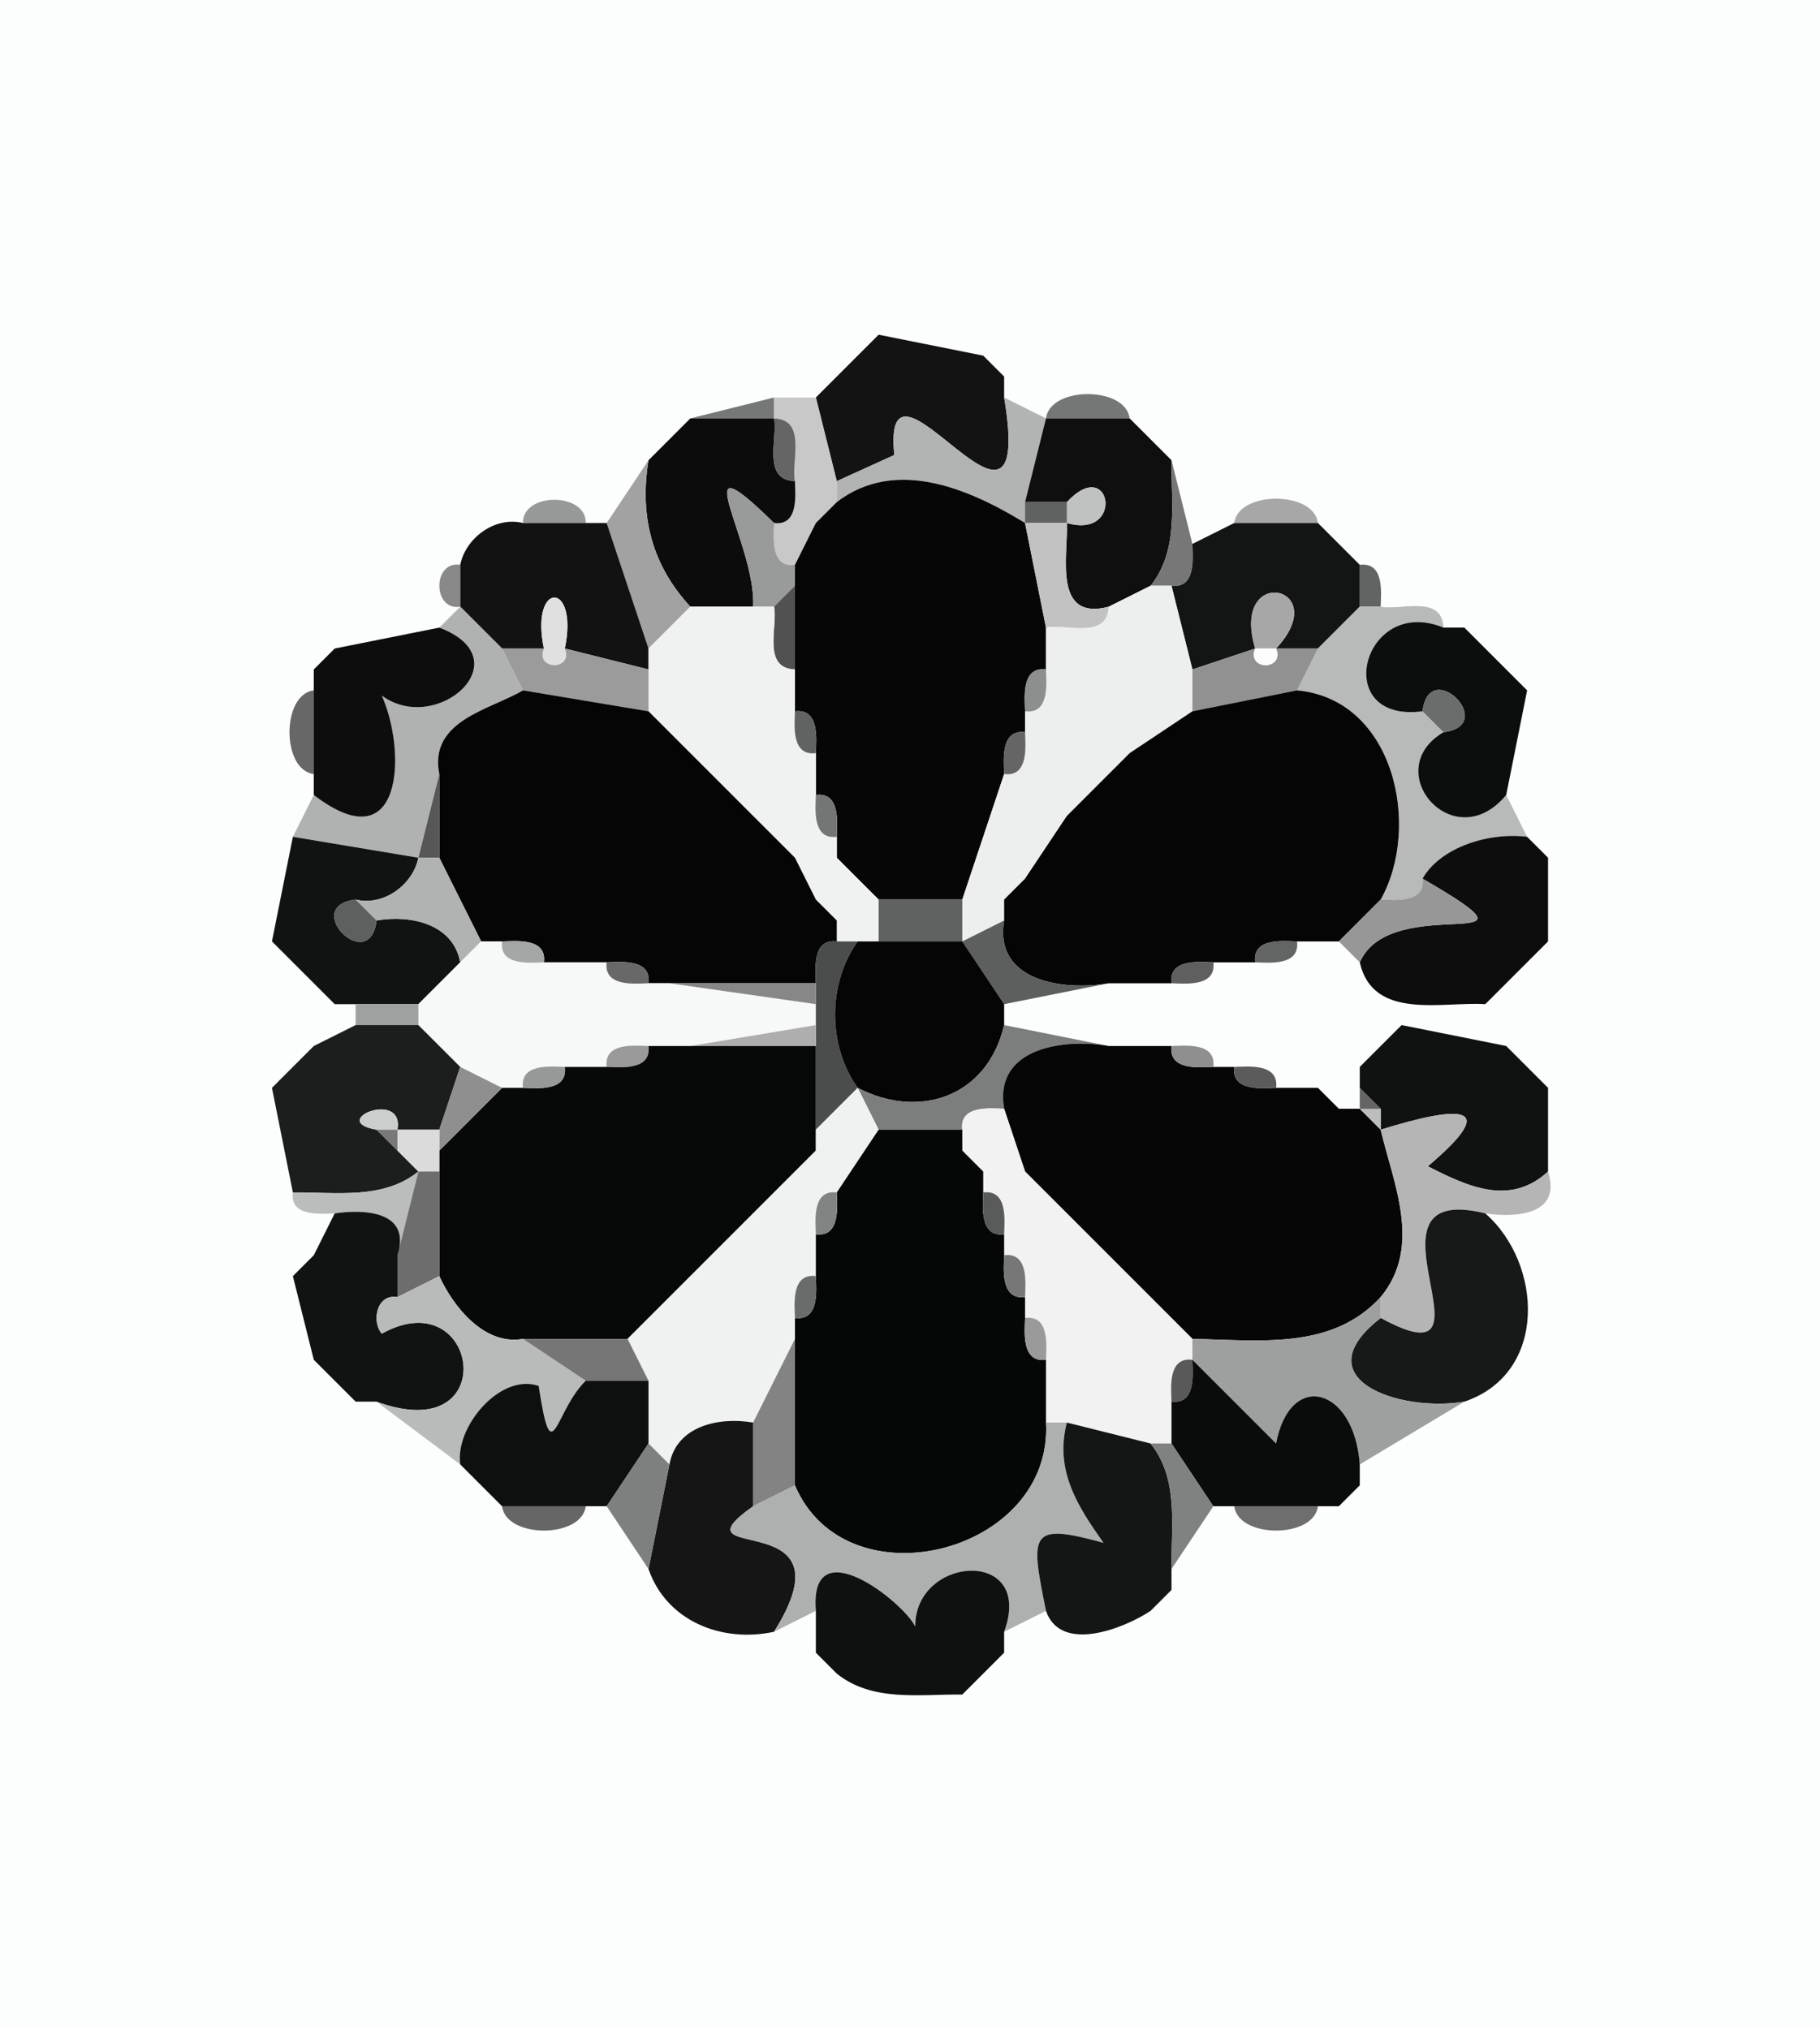 <?xml version="1.0" standalone="yes"?>
<svg width="87" height="97">
<path style="fill:#fcfdfd" d="M87 0 L87 97 L0 97 L0 0 L87 0 z"/>
<path style="fill:#747474" d="M42 16 L41 17 L42 16 z"/>
<path style="fill:#131313" d="M47 17 L48 18 L48 19 C49.54 28.19 42.11 15.43 42.75 21.75 L40 23 L39 19 L41 17 L42 16 L47 17 z"/>
<path style="fill:#a4a4a4" d="M48 18 L47 17 L48 18 z"/>
<path style="fill:#767777" d="M37 19 L37 20 L33 20 L37 19 z"/>
<path style="fill:#c8c8c8" d="M39 19 L40 23 L40 24 L39 25 L38 27 C36.82 27.15 36.98 25.66 37 25 C38.18 25.15 38.02 23.66 38 23 C37.81 22.05 38.59 20.06 37 20 L37 19 L39 19 z"/>
<path style="fill:#b2b3b3" d="M48 19 L50 20 L49 24 L49 25 C46.37 23.39 42.83 21.83 40 24 L40 23 L42.75 21.75 C42.11 15.43 49.54 28.19 48 19 z"/>
<path style="fill:#757676" d="M54 20 L50 20 C50.19 18.45 53.81 18.45 54 20 z"/>
<path style="fill:#0c0c0c" d="M33 20 L37 20 C37.19 20.95 36.41 22.94 38 23 C38.02 23.66 38.18 25.15 37 25 C32.52 20.6 36.17 25.98 36 29 L33 29 C31.21 27.06 30.55 24.75 31 22 L32 21 L33 20 z"/>
<path style="fill:#656565" d="M38 23 C36.41 22.94 37.19 20.95 37 20 C38.59 20.06 37.81 22.05 38 23 z"/>
<path style="fill:#0f0f0f" d="M54 20 L56 22 C55.98 24.09 56.36 26.3 55 28 L53 29 C50.32 29.71 51.06 26.55 51 25 C53.77 25.8 53.13 21.71 51 24 L49 24 L50 20 L54 20 z"/>
<path style="fill:#5f5f5f" d="M32 21 L31 22 L32 21 z"/>
<path style="fill:#a2a2a2" d="M31 22 C30.55 24.75 31.21 27.06 33 29 L31 31 L29 25 L31 22 z"/>
<path style="fill:#777777" d="M57 26 C57.02 26.66 57.18 28.15 56 28 L55 28 C56.36 26.3 55.98 24.09 56 22 L57 26 z"/>
<path style="fill:#999a9a" d="M37 25 C36.98 25.66 36.82 27.15 38 27 L38 28 L37 29 L36 29 C36.17 25.98 32.52 20.6 37 25 z"/>
<path style="fill:#060606" d="M49 25 L50 30 L50 32 C48.82 31.85 48.98 33.34 49 34 L49 35 C47.82 34.85 47.98 36.34 48 37 L46 43 L42 43 L41 42 L40 41 L40 40 C40.02 39.34 40.18 37.85 39 38 L39 36 C39.02 35.34 39.18 33.85 38 34 L38 32 L38 28 L38 27 L39 25 L40 24 C42.83 21.83 46.37 23.39 49 25 z"/>
<path style="fill:#c0c1c1" d="M51 25 L51 24 C53.13 21.71 53.77 25.8 51 25 z"/>
<path style="fill:#979898" d="M28 25 L25 25 C24.96 23.52 28.04 23.52 28 25 z"/>
<path style="fill:#606060" d="M40 24 L39 25 L40 24 z"/>
<path style="fill:#606161" d="M51 24 L51 25 L49 25 L49 24 L51 24 z"/>
<path style="fill:#a7a7a7" d="M63 25 L59 25 C59.19 23.45 62.81 23.45 63 25 z"/>
<path style="fill:#121212" d="M25 25 L28 25 L29 25 L31 31 L31 32 L27 31 C27.68 27.75 25.32 27.75 26 31 L24 31 L22 29 L22 27 C22.26 25.71 23.66 24.67 25 25 z"/>
<path style="fill:#c2c2c2" d="M51 25 C51.06 26.55 50.32 29.71 53 29 C52.94 30.59 50.95 29.81 50 30 L49 25 L51 25 z"/>
<path style="fill:#131414" d="M59 25 L63 25 L65 27 L65 29 L63 31 L61 31 C63.8 27.99 58.79 26.92 60 31 L57 32 L56 28 C57.18 28.15 57.02 26.66 57 26 L59 25 z"/>
<path style="fill:#898989" d="M22 27 L22 29 C20.67 29.22 20.67 26.78 22 27 z"/>
<path style="fill:#626363" d="M66 29 L65 29 L65 27 C66.18 26.85 66.02 28.34 66 29 z"/>
<path style="fill:#e0e0e0" d="M27 31 C27.43 32.06 25.57 32.06 26 31 C25.32 27.75 27.68 27.75 27 31 z"/>
<path style="fill:#515151" d="M38 28 L38 32 C36.41 31.94 37.19 29.95 37 29 L38 28 z"/>
<path style="fill:#edeeee" d="M55 28 L56 28 L57 32 L57 34 L54 36 L53 37 L52 38 L51 39 L49 42 L48 43 L48 44 L46 45 L46 43 L48 37 C49.18 37.15 49.02 35.66 49 35 L49 34 C50.18 34.15 50.02 32.66 50 32 L50 30 C50.95 29.81 52.94 30.59 53 29 L55 28 z"/>
<path style="fill:#a7a7a7" d="M61 31 L60 31 C58.79 26.92 63.8 27.99 61 31 z"/>
<path style="fill:#b0b1b1" d="M24 31 L25 33 C23.42 33.93 20.49 34.44 21 37 L20 41 L14 40 L15 38 C19.29 41.3 19.44 35.89 18.25 33.25 C20.89 35.19 25 31.51 21 30 L22 29 L24 31 z"/>
<path style="fill:#f0f1f1" d="M33 29 L36 29 L37 29 C37.19 29.95 36.41 31.94 38 32 L38 34 C37.98 34.66 37.82 36.15 39 36 L39 38 C38.98 38.66 38.82 40.15 40 40 L40 41 L41 42 L42 43 L42 45 L41 45 L40 45 L40 44 L39 43 L38 41 L37 40 L36 39 L35 38 L34 37 L33 36 L32 35 L31 34 L31 32 L31 31 L33 29 z"/>
<path style="fill:#b8b9b9" d="M66 29 C66.95 29.19 68.94 28.41 69 30 C65.14 28.41 63.55 34.58 68 34 L69 35 C65.9 36.84 69.5 41.03 72 38 L73 40 C71.17 39.77 68.85 40.5 68 42 C68.15 43.18 66.66 43.02 66 43 C67.95 39.52 66.66 33.43 62 33 L63 31 L65 29 L66 29 z"/>
<path style="fill:#0d0d0d" d="M21 30 C25 31.51 20.89 35.19 18.25 33.25 C19.44 35.89 19.29 41.3 15 38 L15 37 L15 33 L15 32 L16 31 L21 30 z"/>
<path style="fill:#0c0d0d" d="M69 30 L70 30 L71 31 L72 32 L73 33 L72 38 C69.5 41.03 65.9 36.84 69 35 C71.66 34.67 68.33 31.34 68 34 C63.55 34.58 65.14 28.41 69 30 z"/>
<path style="fill:#8f8f8f" d="M71 31 L70 30 L71 31 z"/>
<path style="fill:#a4a4a4" d="M16 31 L15 32 L16 31 z"/>
<path style="fill:#9b9b9b" d="M26 31 C25.57 32.06 27.43 32.06 27 31 L31 32 L31 34 L25 33 L24 31 L26 31 z"/>
<path style="fill:#919191" d="M60 31 C59.57 32.06 61.43 32.06 61 31 L63 31 L62 33 L57 34 L57 32 L60 31 z"/>
<path style="fill:#fdfdfd" d="M61 31 C61.43 32.06 59.57 32.06 60 31 L61 31 z"/>
<path style="fill:#6d6d6d" d="M72 32 L71 31 L72 32 z"/>
<path style="fill:#8d8e8e" d="M50 32 C50.02 32.66 50.18 34.15 49 34 C48.98 33.34 48.82 31.85 50 32 z"/>
<path style="fill:#a6a6a6" d="M73 33 L72 32 L73 33 z"/>
<path style="fill:#676767" d="M15 33 L15 37 C13.45 36.81 13.45 33.19 15 33 z"/>
<path style="fill:#050505" d="M25 33 L31 34 L32 35 L33 36 L34 37 L35 38 L36 39 L37 40 L38 41 L39 43 L40 44 L40 45 C38.82 44.85 38.98 46.34 39 47 L32 47 L31 47 C31.15 45.82 29.66 45.98 29 46 L26 46 C26.15 44.82 24.66 44.98 24 45 L23 45 L21 41 L21 37 C20.49 34.44 23.42 33.93 25 33 z"/>
<path style="fill:#050505" d="M62 33 C66.66 33.43 67.95 39.52 66 43 L64 45 L62 45 C61.34 44.98 59.85 44.82 60 46 L58 46 C57.34 45.98 55.85 45.82 56 47 L53 47 C50.89 47.37 47.49 46.94 48 44 L48 43 L49 42 L51 39 L52 38 L53 37 L54 36 L57 34 L62 33 z"/>
<path style="fill:#6b6c6c" d="M69 35 L68 34 C68.33 31.34 71.66 34.67 69 35 z"/>
<path style="fill:#7c7c7c" d="M32 35 L31 34 L32 35 z"/>
<path style="fill:#616262" d="M39 36 C37.82 36.15 37.98 34.66 38 34 C39.18 33.85 39.02 35.34 39 36 z"/>
<path style="fill:#767676" d="M33 36 L32 35 L33 36 z"/>
<path style="fill:#656565" d="M49 35 C49.02 35.66 49.18 37.15 48 37 C47.98 36.34 47.82 34.85 49 35 z"/>
<path style="fill:#707070" d="M34 37 L33 36 L34 37 z"/>
<path style="fill:#969696" d="M54 36 L53 37 L54 36 z"/>
<path style="fill:#575757" d="M21 37 L21 41 L20 41 L21 37 z"/>
<path style="fill:#737373" d="M35 38 L34 37 L35 38 z"/>
<path style="fill:#9a9a9a" d="M53 37 L52 38 L53 37 z"/>
<path style="fill:#787878" d="M36 39 L35 38 L36 39 z"/>
<path style="fill:#747575" d="M40 40 C38.82 40.15 38.98 38.66 39 38 C40.18 37.85 40.02 39.34 40 40 z"/>
<path style="fill:#919191" d="M52 38 L51 39 L52 38 z"/>
<path style="fill:#727272" d="M37 40 L36 39 L37 40 z"/>
<path style="fill:#111212" d="M20 41 C19.74 42.29 18.34 43.33 17 43 C14.34 43.33 17.67 46.66 18 44 C19.6 43.72 21.66 44.14 22 46 L20 48 L17 48 L16 48 L15 47 L14 46 L13 45 L14 40 L20 41 z"/>
<path style="fill:#797979" d="M38 41 L37 40 L38 41 z"/>
<path style="fill:#0d0d0d" d="M73 40 L74 41 L74 45 L73 46 L72 47 L71 48 C68.92 47.87 65.63 48.79 65 46 C66.52 42.53 74.76 45.91 68 42 C68.85 40.5 71.17 39.77 73 40 z"/>
<path style="fill:#aaaaaa" d="M74 41 L73 40 L74 41 z"/>
<path style="fill:#b1b2b2" d="M21 41 L23 45 L22 46 C21.66 44.14 19.6 43.72 18 44 L17 43 C18.34 43.33 19.74 42.29 20 41 L21 41 z"/>
<path style="fill:#8e8e8e" d="M41 42 L40 41 L41 42 z"/>
<path style="fill:#595959" d="M49 42 L48 43 L49 42 z"/>
<path style="fill:#979797" d="M65 46 L64 45 L66 43 C66.66 43.02 68.15 43.18 68 42 C74.76 45.91 66.52 42.53 65 46 z"/>
<path style="fill:#5e5f5f" d="M17 43 L18 44 C17.67 46.66 14.34 43.33 17 43 z"/>
<path style="fill:#8e8e8e" d="M40 44 L39 43 L40 44 z"/>
<path style="fill:#606161" d="M46 43 L46 45 L42 45 L42 43 L46 43 z"/>
<path style="fill:#5d5e5e" d="M48 44 C47.49 46.94 50.89 47.37 53 47 L48 48 L46 45 L48 44 z"/>
<path style="fill:#8d8d8d" d="M14 46 L13 45 L14 46 z"/>
<path style="fill:#f7f8f8" d="M24 45 C23.85 46.18 25.34 46.02 26 46 L29 46 C28.85 47.18 30.34 47.02 31 47 L32 47 L39 48 L39 49 L33 50 L31 50 C30.34 49.98 28.85 49.82 29 51 L27 51 C26.34 50.98 24.85 50.82 25 52 L24 52 L22 51 L20 49 L20 48 L22 46 L23 45 L24 45 z"/>
<path style="fill:#a5a6a6" d="M26 46 C25.34 46.02 23.85 46.18 24 45 C24.66 44.98 26.15 44.82 26 46 z"/>
<path style="fill:#4b4c4c" d="M40 45 L41 45 C39.56 47.01 39.56 49.99 41 52 L39 54 L39 50 L39 49 L39 48 L39 47 C38.98 46.34 38.82 44.85 40 45 z"/>
<path style="fill:#050505" d="M42 45 L46 45 L48 48 L48 49 C47.19 52.46 43.91 53.52 41 52 C39.56 49.99 39.56 47.01 41 45 L42 45 z"/>
<path style="fill:#636464" d="M62 45 C62.15 46.18 60.66 46.02 60 46 C59.85 44.82 61.34 44.98 62 45 z"/>
<path style="fill:#606060" d="M74 45 L73 46 L74 45 z"/>
<path style="fill:#686868" d="M31 47 C30.34 47.02 28.85 47.18 29 46 C29.66 45.98 31.15 45.82 31 47 z"/>
<path style="fill:#5f5f5f" d="M58 46 C58.15 47.18 56.66 47.02 56 47 C55.85 45.82 57.34 45.98 58 46 z"/>
<path style="fill:#878787" d="M16 48 L15 47 L16 48 z"/>
<path style="fill:#878787" d="M39 47 L39 48 L32 47 L39 47 z"/>
<path style="fill:#6a6a6a" d="M72 47 L71 48 L72 47 z"/>
<path style="fill:#9fa0a0" d="M20 48 L20 49 L17 49 L17 48 L20 48 z"/>
<path style="fill:#1c1d1d" d="M17 49 L20 49 L22 51 L21 54 L19 54 C19.33 52.04 15.61 53.59 18 54 L19 55 L20 56 C18.3 57.36 16.09 56.98 14 57 L13 52 L14 51 L15 50 L17 49 z"/>
<path style="fill:#aeaeae" d="M39 49 L39 50 L33 50 L39 49 z"/>
<path style="fill:#7c7d7d" d="M53 50 C50.89 49.63 47.49 50.06 48 53 C47.34 52.98 45.85 52.82 46 54 L42 54 L41 52 C43.91 53.52 47.19 52.46 48 49 L53 50 z"/>
<path style="fill:#919191" d="M67 49 L66 50 L67 49 z"/>
<path style="fill:#101111" d="M72 50 L73 51 L74 52 L74 56 C72.17 57.68 70.15 56.71 68.25 55.75 C71.85 52.71 69.73 52.85 66 54 L66 53 L65 52 L65 51 L66 50 L67 49 L72 50 z"/>
<path style="fill:#8a8a8a" d="M15 50 L14 51 L15 50 z"/>
<path style="fill:#9a9a9a" d="M31 50 C31.15 51.18 29.66 51.02 29 51 C28.85 49.82 30.34 49.98 31 50 z"/>
<path style="fill:#070808" d="M33 50 L39 50 L39 54 L39 55 L38 56 L31 63 L30 64 L25 64 C23.15 64.33 21.67 62.46 21 61 L21 56 L21 55 L24 52 L25 52 C25.66 52.02 27.15 52.18 27 51 L29 51 C29.66 51.02 31.15 51.18 31 50 L33 50 z"/>
<path style="fill:#060606" d="M53 50 L56 50 C55.85 51.18 57.34 51.02 58 51 L59 51 C58.85 52.18 60.34 52.02 61 52 L63 52 L64 53 L65 53 L66 54 C66.59 56.54 68.01 59.57 66 62 C63.67 64.54 60.26 64.06 57 64 L56 63 L55 62 L54 61 L53 60 L52 59 L51 58 L50 57 L49 56 L48 53 C47.49 50.06 50.89 49.63 53 50 z"/>
<path style="fill:#8f8f8f" d="M58 51 C57.34 51.02 55.85 51.18 56 50 C56.66 49.98 58.15 49.82 58 51 z"/>
<path style="fill:#717171" d="M66 50 L65 51 L66 50 z"/>
<path style="fill:#6d6d6d" d="M73 51 L72 50 L73 51 z"/>
<path style="fill:#9d9d9d" d="M14 51 L13 52 L14 51 z"/>
<path style="fill:#8f8f8f" d="M24 52 L21 55 L21 54 L22 51 L24 52 z"/>
<path style="fill:#979898" d="M27 51 C27.15 52.18 25.66 52.02 25 52 C24.85 50.82 26.34 50.98 27 51 z"/>
<path style="fill:#5b5b5b" d="M61 52 C60.34 52.02 58.85 52.18 59 51 C59.66 50.98 61.15 50.82 61 52 z"/>
<path style="fill:#828282" d="M74 52 L73 51 L74 52 z"/>
<path style="fill:#f0f1f1" d="M41 52 L42 54 L40 57 C38.82 56.85 38.98 58.34 39 59 L39 61 C37.82 60.85 37.98 62.34 38 63 L38 64 L36 68 C34.4 67.72 32.34 68.14 32 70 L31 69 L31 66 L30 64 L31 63 L38 56 L39 55 L39 54 L41 52 z"/>
<path style="fill:#5d5d5d" d="M64 53 L63 52 L64 53 z"/>
<path style="fill:#646464" d="M66 53 L65 53 L65 52 L66 53 z"/>
<path style="fill:#cccdcd" d="M19 54 L18 54 C15.61 53.59 19.33 52.04 19 54 z"/>
<path style="fill:#f2f2f2" d="M48 53 L49 56 L50 57 L51 58 L52 59 L53 60 L54 61 L55 62 L56 63 L57 64 L57 65 C55.82 64.85 55.98 66.34 56 67 L56 69 L55 69 L51 68 L50 68 L50 65 C50.02 64.34 50.18 62.85 49 63 L49 62 C49.02 61.34 49.18 59.85 48 60 L48 59 C48.02 58.34 48.18 56.85 47 57 L47 56 L46 55 L46 54 C45.85 52.82 47.34 52.98 48 53 z"/>
<path style="fill:#bdbdbd" d="M66 53 L66 54 L65 53 L66 53 z"/>
<path style="fill:#b5b5b5" d="M74 56 C74.67 58.11 72.42 58.21 71 58 C64.39 56.38 72.18 66.37 66 63 L66 62 C68.01 59.57 66.59 56.54 66 54 C69.73 52.85 71.85 52.71 68.25 55.75 C70.15 56.71 72.17 57.68 74 56 z"/>
<path style="fill:#797979" d="M19 54 L19 55 L18 54 L19 54 z"/>
<path style="fill:#dbdbdb" d="M21 54 L21 55 L21 56 L20 56 L19 55 L19 54 L21 54 z"/>
<path style="fill:#050606" d="M42 54 L46 54 L46 55 L47 56 L47 57 C46.98 57.66 46.82 59.15 48 59 L48 60 C47.98 60.66 47.82 62.15 49 62 L49 63 C48.98 63.66 48.82 65.15 50 65 L50 68 C50.35 74.25 40.45 76.77 38 71 L38 64 L38 63 C39.18 63.15 39.02 61.66 39 61 L39 59 C40.18 59.15 40.02 57.66 40 57 L42 54 z"/>
<path style="fill:#838383" d="M39 55 L38 56 L39 55 z"/>
<path style="fill:#737373" d="M47 56 L46 55 L47 56 z"/>
<path style="fill:#bbbcbc" d="M20 56 L19 60 C19.67 57.89 17.42 57.79 16 58 C15.34 58.02 13.85 58.18 14 57 C16.09 56.98 18.3 57.36 20 56 z"/>
<path style="fill:#6d6d6d" d="M21 56 L21 61 L19 62 L19 60 L20 56 L21 56 z"/>
<path style="fill:#7f7f7f" d="M50 57 L49 56 L50 57 z"/>
<path style="fill:#828383" d="M40 57 C40.02 57.66 40.18 59.15 39 59 C38.98 58.34 38.82 56.85 40 57 z"/>
<path style="fill:#595a5a" d="M48 59 C46.82 59.15 46.98 57.66 47 57 C48.18 56.85 48.02 58.34 48 59 z"/>
<path style="fill:#737373" d="M51 58 L50 57 L51 58 z"/>
<path style="fill:#111212" d="M19 60 L19 62 C18 61.83 17.75 63.17 18.25 63.75 C22.9 61.16 24.09 69.25 18 67 L17 67 L16 66 L15 65 L14 61 L15 60 L16 58 C17.42 57.79 19.67 57.89 19 60 z"/>
<path style="fill:#808080" d="M52 59 L51 58 L52 59 z"/>
<path style="fill:#171818" d="M71 58 C73.73 60.39 74.02 65.64 70 67 C66.9 67.52 62.23 65.92 66 63 C72.18 66.37 64.39 56.38 71 58 z"/>
<path style="fill:#6e6e6e" d="M53 60 L52 59 L53 60 z"/>
<path style="fill:#a7a7a7" d="M15 60 L14 61 L15 60 z"/>
<path style="fill:#777777" d="M49 62 C47.82 62.15 47.98 60.66 48 60 C49.18 59.85 49.02 61.34 49 62 z"/>
<path style="fill:#686868" d="M54 61 L53 60 L54 61 z"/>
<path style="fill:#b9baba" d="M21 61 C21.67 62.46 23.15 64.33 25 64 L28 66 C26.49 67.47 26.4 70.51 25.75 66.25 C23.92 65.61 21.74 68.2 22 70 L18 67 C24.09 69.25 22.9 61.16 18.25 63.75 C17.75 63.17 18 61.83 19 62 L21 61 z"/>
<path style="fill:#6a6b6b" d="M39 61 C39.02 61.66 39.18 63.15 38 63 C37.98 62.34 37.82 60.85 39 61 z"/>
<path style="fill:#797979" d="M55 62 L54 61 L55 62 z"/>
<path style="fill:#7f7f7f" d="M56 63 L55 62 L56 63 z"/>
<path style="fill:#9e9f9f" d="M66 62 L66 63 C62.23 65.92 66.9 67.52 70 67 L65 70 C64.73 66.28 61.66 65.49 61 69 L57 65 L57 64 C60.26 64.06 63.67 64.54 66 62 z"/>
<path style="fill:#878787" d="M31 63 L30 64 L31 63 z"/>
<path style="fill:#9a9a9a" d="M50 65 C48.82 65.15 48.98 63.66 49 63 C50.18 62.85 50.02 64.34 50 65 z"/>
<path style="fill:#767676" d="M30 64 L31 66 L28 66 L25 64 L30 64 z"/>
<path style="fill:#838383" d="M38 64 L38 71 L36 72 L36 68 L38 64 z"/>
<path style="fill:#858585" d="M16 66 L15 65 L16 66 z"/>
<path style="fill:#595959" d="M57 65 C57.02 65.66 57.18 67.15 56 67 C55.98 66.34 55.82 64.85 57 65 z"/>
<path style="fill:#0a0b0b" d="M65 70 L65 71 L64 72 L63 72 L59 72 L58 72 L56 69 L56 67 C57.18 67.15 57.02 65.66 57 65 L61 69 C61.66 65.49 64.73 66.28 65 70 z"/>
<path style="fill:#7f7f7f" d="M17 67 L16 66 L17 67 z"/>
<path style="fill:#0e0f0f" d="M28 66 L31 66 L31 69 L29 72 L28 72 L24 72 L22 70 C21.74 68.2 23.92 65.61 25.75 66.25 C26.4 70.51 26.49 67.47 28 66 z"/>
<path style="fill:#151515" d="M36 68 L36 72 C31.93 74.9 40.93 71.77 37 78 C34.5 78.54 31.86 77.49 31 75 L32 70 C32.34 68.14 34.4 67.72 36 68 z"/>
<path style="fill:#aeafaf" d="M51 68 C50.38 70.35 51.61 72.12 52.75 73.75 C49.18 72.76 49.25 73.29 50 77 L48 78 C49.48 73.97 43.73 74.33 43.75 77.75 C43.19 76.58 38.67 73.01 39 77 L37 78 C40.93 71.77 31.93 74.9 36 72 L38 71 C40.45 76.77 50.35 74.25 50 68 L51 68 z"/>
<path style="fill:#141515" d="M55 69 C56.36 70.7 55.98 72.91 56 75 L56 76 L55 77 C53.72 77.85 50.7 79.04 50 77 C49.25 73.29 49.18 72.76 52.75 73.75 C51.61 72.12 50.38 70.35 51 68 L55 69 z"/>
<path style="fill:#7e7f7f" d="M31 69 L32 70 L31 75 L29 72 L31 69 z"/>
<path style="fill:#808181" d="M56 69 L58 72 L56 75 C55.98 72.91 56.36 70.7 55 69 L56 69 z"/>
<path style="fill:#989898" d="M65 71 L64 72 L65 71 z"/>
<path style="fill:#666666" d="M28 72 C27.81 73.55 24.19 73.55 24 72 L28 72 z"/>
<path style="fill:#6e6e6e" d="M63 72 C62.81 73.55 59.19 73.55 59 72 L63 72 z"/>
<path style="fill:#0f1010" d="M48 78 L48 79 L47 80 L46 81 C43.91 80.98 41.7 81.36 40 80 L39 79 L39 77 C38.67 73.01 43.19 76.58 43.75 77.75 C43.73 74.33 49.48 73.97 48 78 z"/>
<path style="fill:#a8a8a8" d="M56 76 L55 77 L56 76 z"/>
<path style="fill:#a3a3a3" d="M40 80 L39 79 L40 80 z"/>
<path style="fill:#777777" d="M48 79 L47 80 L48 79 z"/>
<path style="fill:#8a8a8a" d="M47 80 L46 81 L47 80 z"/>
</svg>
